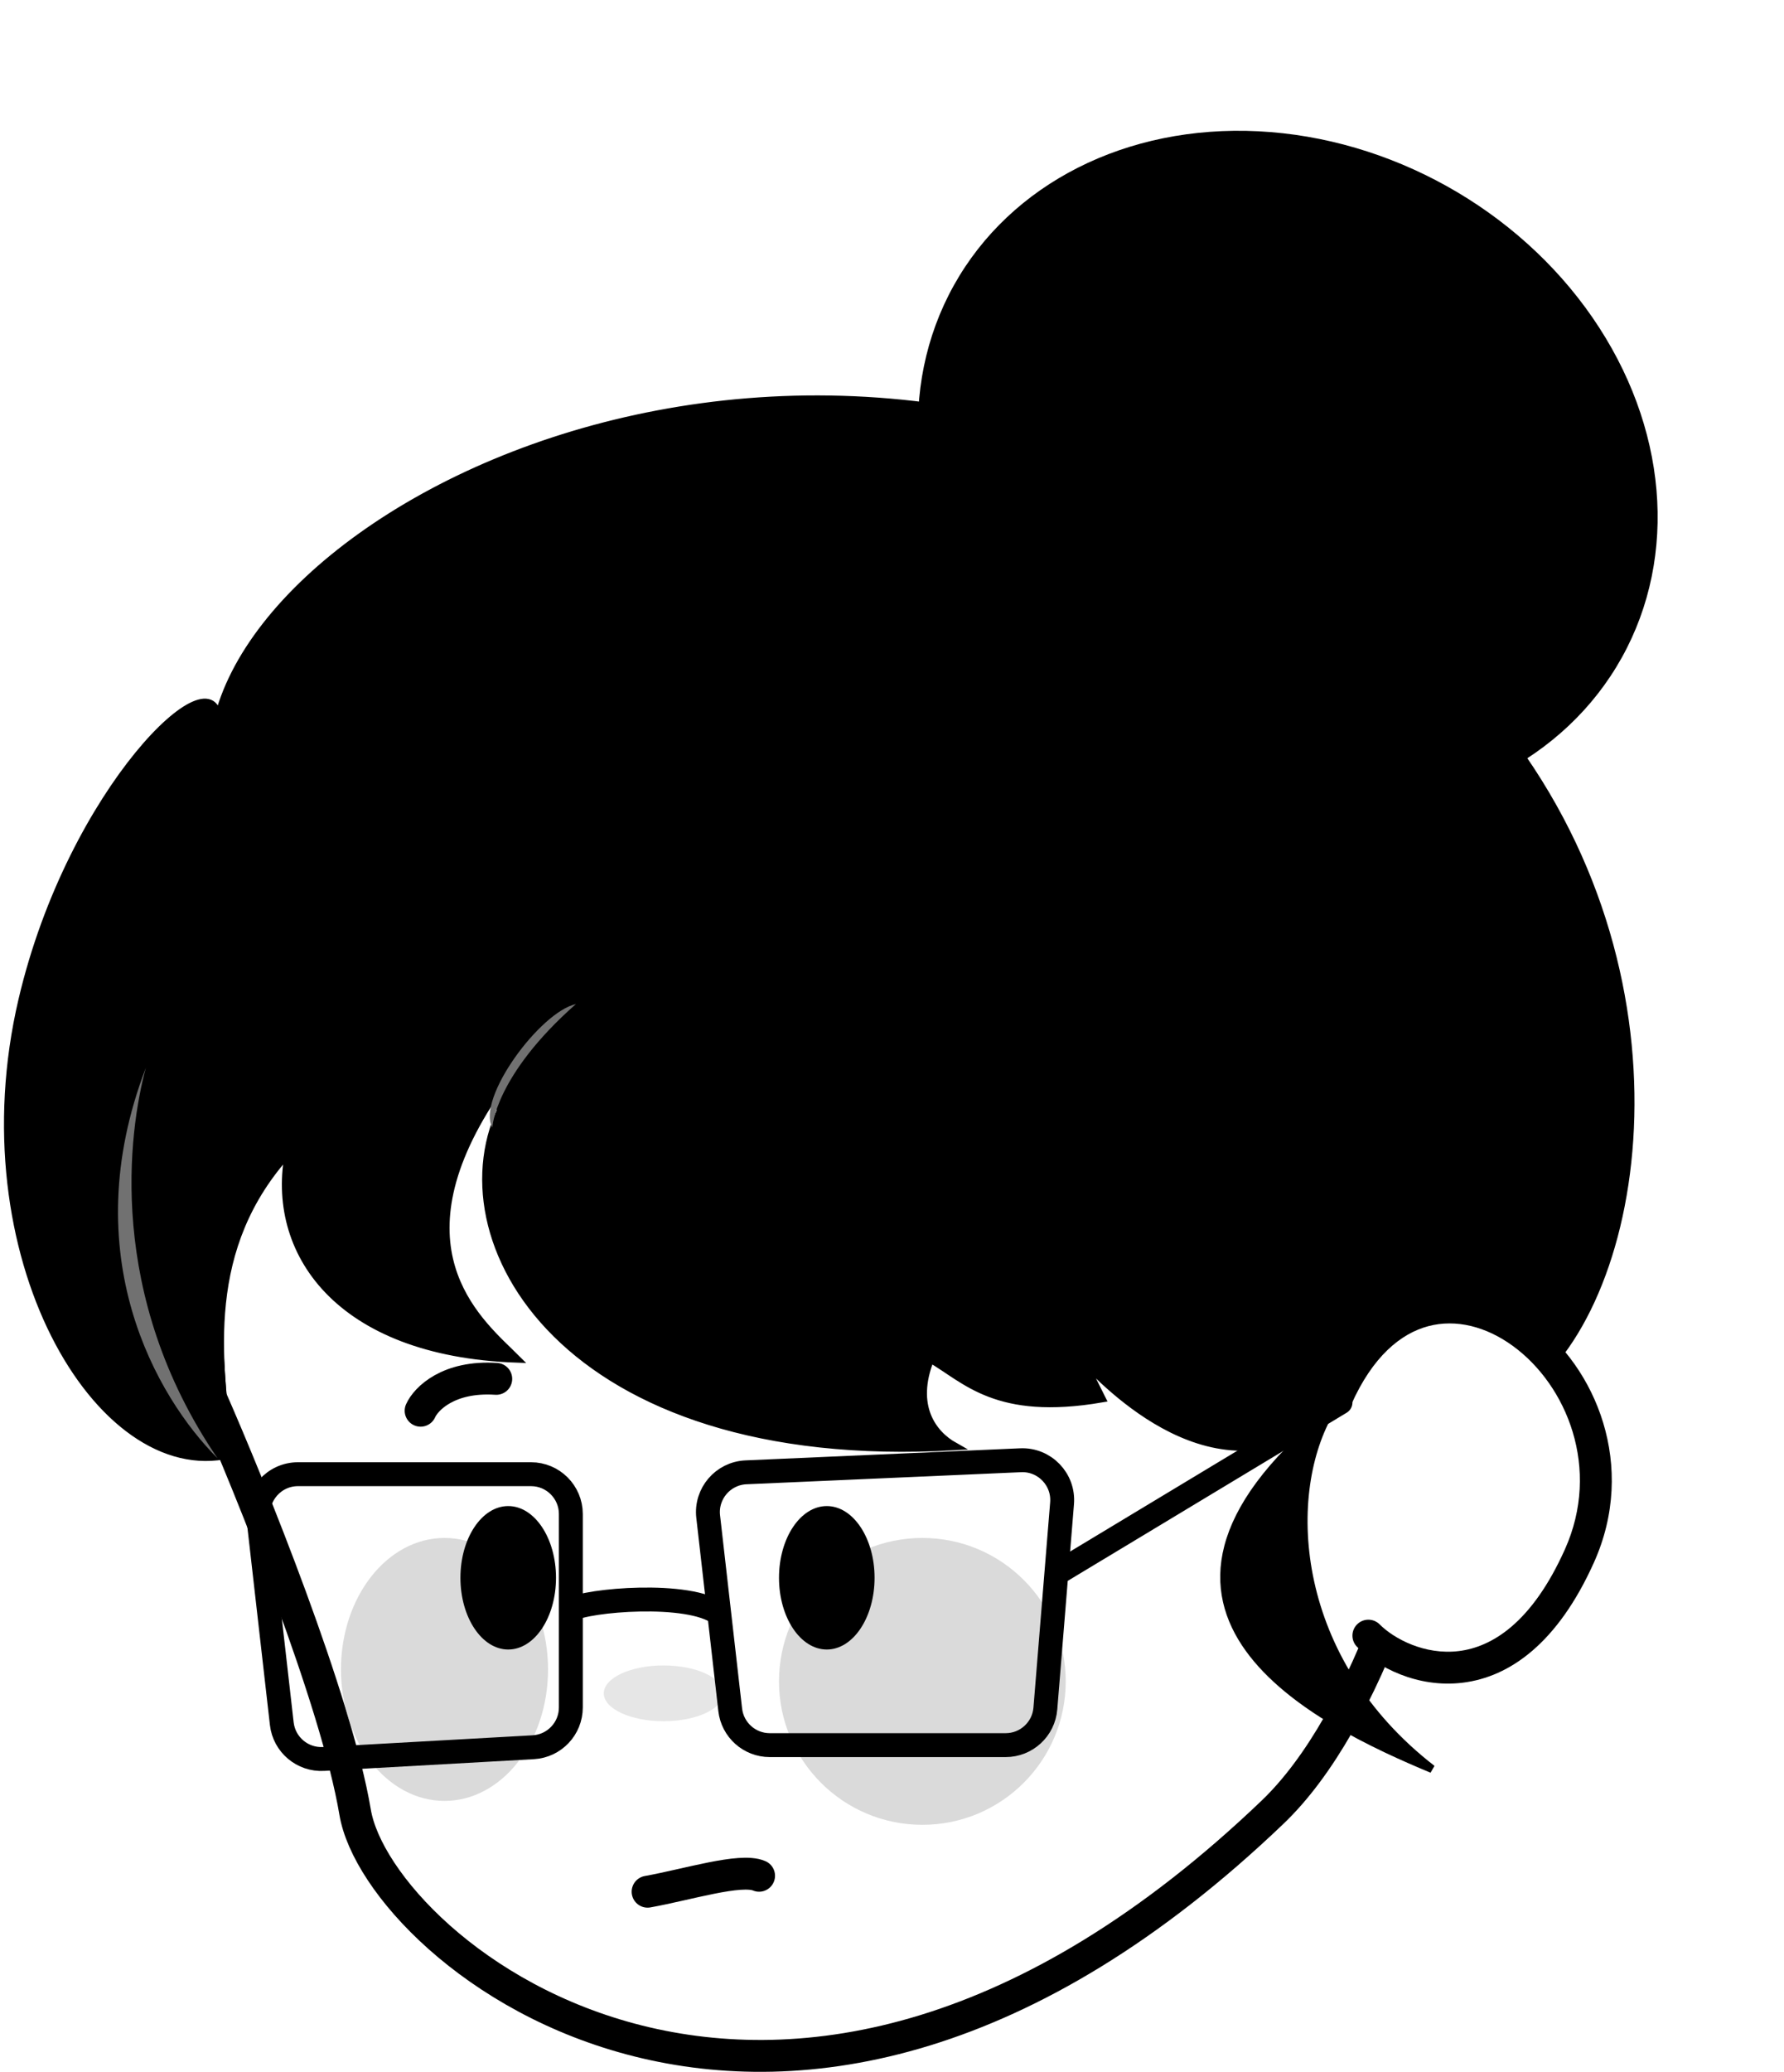 <svg width="224" height="260" viewBox="0 0 224 260" fill="none" xmlns="http://www.w3.org/2000/svg">
<path d="M44.587 227.405C42.234 213.389 31.514 186.859 26.448 175.346C16.643 45.597 122.7 88.58 176.954 126.29C187.648 136.369 184.99 173.819 174.812 201.558C170.838 212.391 165.716 221.743 159.795 227.405C98.024 286.473 47.529 244.925 44.587 227.405Z" fill="white" stroke="black" stroke-width="4"/>
<path d="M28.813 182.5C12.479 186.333 -4.688 157.5 2.813 125.5C9.026 98.992 27.313 81.667 27.313 90.5C34.813 58.5 116.433 22.645 179.812 82C211.313 111.5 208.646 154 195.312 170.5L181.313 166L177.813 173.5L166.812 177.5C160.979 188 162.212 208.4 179.812 222C165.812 216.166 136.812 202.3 166.812 177.5C152.812 188.7 138.812 173.5 135.812 170.5L138.312 175.5C125.112 177.757 121.313 173.107 116.813 170.5C114.413 176.5 117.146 180 119.813 181.5C70.752 184.3 54.537 155.333 63.312 138.5C62.569 139.927 61.904 137.212 61.312 138.5C49.312 157.5 60.586 166.273 64.812 170.5C42.413 169.7 33.812 157 36.312 144.5C25.312 156.5 27.313 170.5 28.813 182.5Z" fill="black"/>
<path d="M166.812 177.5L177.813 173.5L181.313 166L195.312 170.5C208.646 154 211.313 111.5 179.812 82C116.433 22.645 34.813 58.5 27.313 90.5C27.313 81.667 9.026 98.992 2.813 125.5C-4.688 157.5 12.479 186.333 28.813 182.5C27.313 170.5 25.312 156.5 36.312 144.5C33.812 157 42.413 169.7 64.812 170.5C60.586 166.273 49.312 157.5 61.312 138.5C61.904 137.212 62.569 139.927 63.312 138.5C54.537 155.333 70.752 184.3 119.813 181.5C117.146 180 114.413 176.5 116.813 170.5C121.313 173.107 125.112 177.757 138.312 175.5L135.812 170.5C138.812 173.5 152.812 188.7 166.812 177.5ZM166.812 177.5C160.979 188 162.212 208.4 179.812 222C165.812 216.166 136.812 202.3 166.812 177.5Z" stroke="black"/>
<path d="M198.312 195.259C189.569 214.721 174.646 208.833 170.312 204.5L167.812 175.5C179.312 149.5 208.312 173 198.312 195.259Z" fill="white"/>
<path d="M27.312 183C19.645 175.333 9.312 157.5 18.312 134C16.146 142 13.312 162.5 27.312 183Z" fill="#717171"/>
<path d="M173.227 203.845C172.446 203.064 171.179 203.064 170.398 203.845C169.617 204.626 169.617 205.892 170.398 206.673L173.227 203.845ZM198.312 195.259L200.137 196.079L200.137 196.079L198.312 195.259ZM170.398 206.673C172.909 209.184 177.932 211.865 183.651 211.167C189.544 210.448 195.576 206.231 200.137 196.079L196.488 194.439C192.306 203.749 187.254 206.698 183.167 207.197C178.904 207.717 175.05 205.668 173.227 203.845L170.398 206.673ZM200.137 196.079C205.572 183.981 200.407 171.558 192.301 165.665C188.221 162.698 183.22 161.26 178.325 162.555C173.398 163.857 169.029 167.806 165.983 174.691L169.642 176.309C172.346 170.193 175.914 167.329 179.347 166.422C182.811 165.506 186.592 166.459 189.949 168.9C196.718 173.821 201.053 184.278 196.488 194.439L200.137 196.079Z" fill="black"/>
<path d="M52.812 177.037C53.479 175.537 56.312 172.637 62.312 173.037" stroke="black" stroke-width="4" stroke-linecap="round"/>
<path d="M95.312 235.395C92.979 234.395 86.312 236.5 81.312 237.395" stroke="black" stroke-width="4" stroke-linecap="round"/>
<g filter="url(#filter0_f_430_303)">
<ellipse cx="83.312" cy="212.5" rx="7.5" ry="3.5" fill="#D0D0D0" fill-opacity="0.52"/>
</g>
<g filter="url(#filter1_f_430_303)">
<circle cx="115.812" cy="211" r="18" fill="#B9B9B9" fill-opacity="0.52"/>
</g>
<g filter="url(#filter2_f_430_303)">
<path d="M68.812 209.5C68.812 218.613 62.992 226 55.812 226C48.633 226 42.812 218.613 42.812 209.5C42.812 200.387 48.633 193 55.812 193C62.992 193 68.812 200.387 68.812 209.5Z" fill="#B9B9B9" fill-opacity="0.52"/>
</g>
<path d="M71.675 202C73.629 200.8 86.561 199.649 90.312 202.529M132.632 197.5L131.256 214.406C131.044 217.001 128.876 219 126.272 219H96.654C94.112 219 91.974 217.093 91.686 214.567L88.92 190.327C88.592 187.447 90.773 184.892 93.668 184.765L128.149 183.249C131.156 183.117 133.597 185.651 133.353 188.65L132.632 197.5ZM132.632 197.5L168.312 176M71.675 190V214.272C71.675 216.925 69.603 219.116 66.954 219.264L40.629 220.736C37.983 220.884 35.681 218.943 35.381 216.31L32.447 190.566C32.109 187.6 34.429 185 37.415 185H66.675C69.436 185 71.675 187.239 71.675 190Z" stroke="black" stroke-width="3" stroke-linecap="round"/>
<path d="M61.813 141.5C59.813 137.833 67.812 127 72.313 126C62.104 135 61.813 141.5 61.813 141.5Z" fill="#717171"/>
<ellipse cx="63.812" cy="198" rx="6" ry="9" fill="black"/>
<ellipse cx="103.812" cy="198" rx="6" ry="9" fill="black"/>
<ellipse cx="161.696" cy="59.173" rx="48" ry="41" transform="rotate(29.11 161.696 59.173)" fill="black"/>
<defs>
<filter id="filter0_f_430_303" x="71.812" y="205" width="23" height="15" filterUnits="userSpaceOnUse" color-interpolation-filters="sRGB">
<feFlood flood-opacity="0" result="BackgroundImageFix"/>
<feBlend mode="normal" in="SourceGraphic" in2="BackgroundImageFix" result="shape"/>
<feGaussianBlur stdDeviation="2" result="effect1_foregroundBlur_430_303"/>
</filter>
<filter id="filter1_f_430_303" x="93.812" y="189" width="44" height="44" filterUnits="userSpaceOnUse" color-interpolation-filters="sRGB">
<feFlood flood-opacity="0" result="BackgroundImageFix"/>
<feBlend mode="normal" in="SourceGraphic" in2="BackgroundImageFix" result="shape"/>
<feGaussianBlur stdDeviation="2" result="effect1_foregroundBlur_430_303"/>
</filter>
<filter id="filter2_f_430_303" x="38.812" y="189" width="34" height="41" filterUnits="userSpaceOnUse" color-interpolation-filters="sRGB">
<feFlood flood-opacity="0" result="BackgroundImageFix"/>
<feBlend mode="normal" in="SourceGraphic" in2="BackgroundImageFix" result="shape"/>
<feGaussianBlur stdDeviation="2" result="effect1_foregroundBlur_430_303"/>
</filter>
</defs>
</svg>
